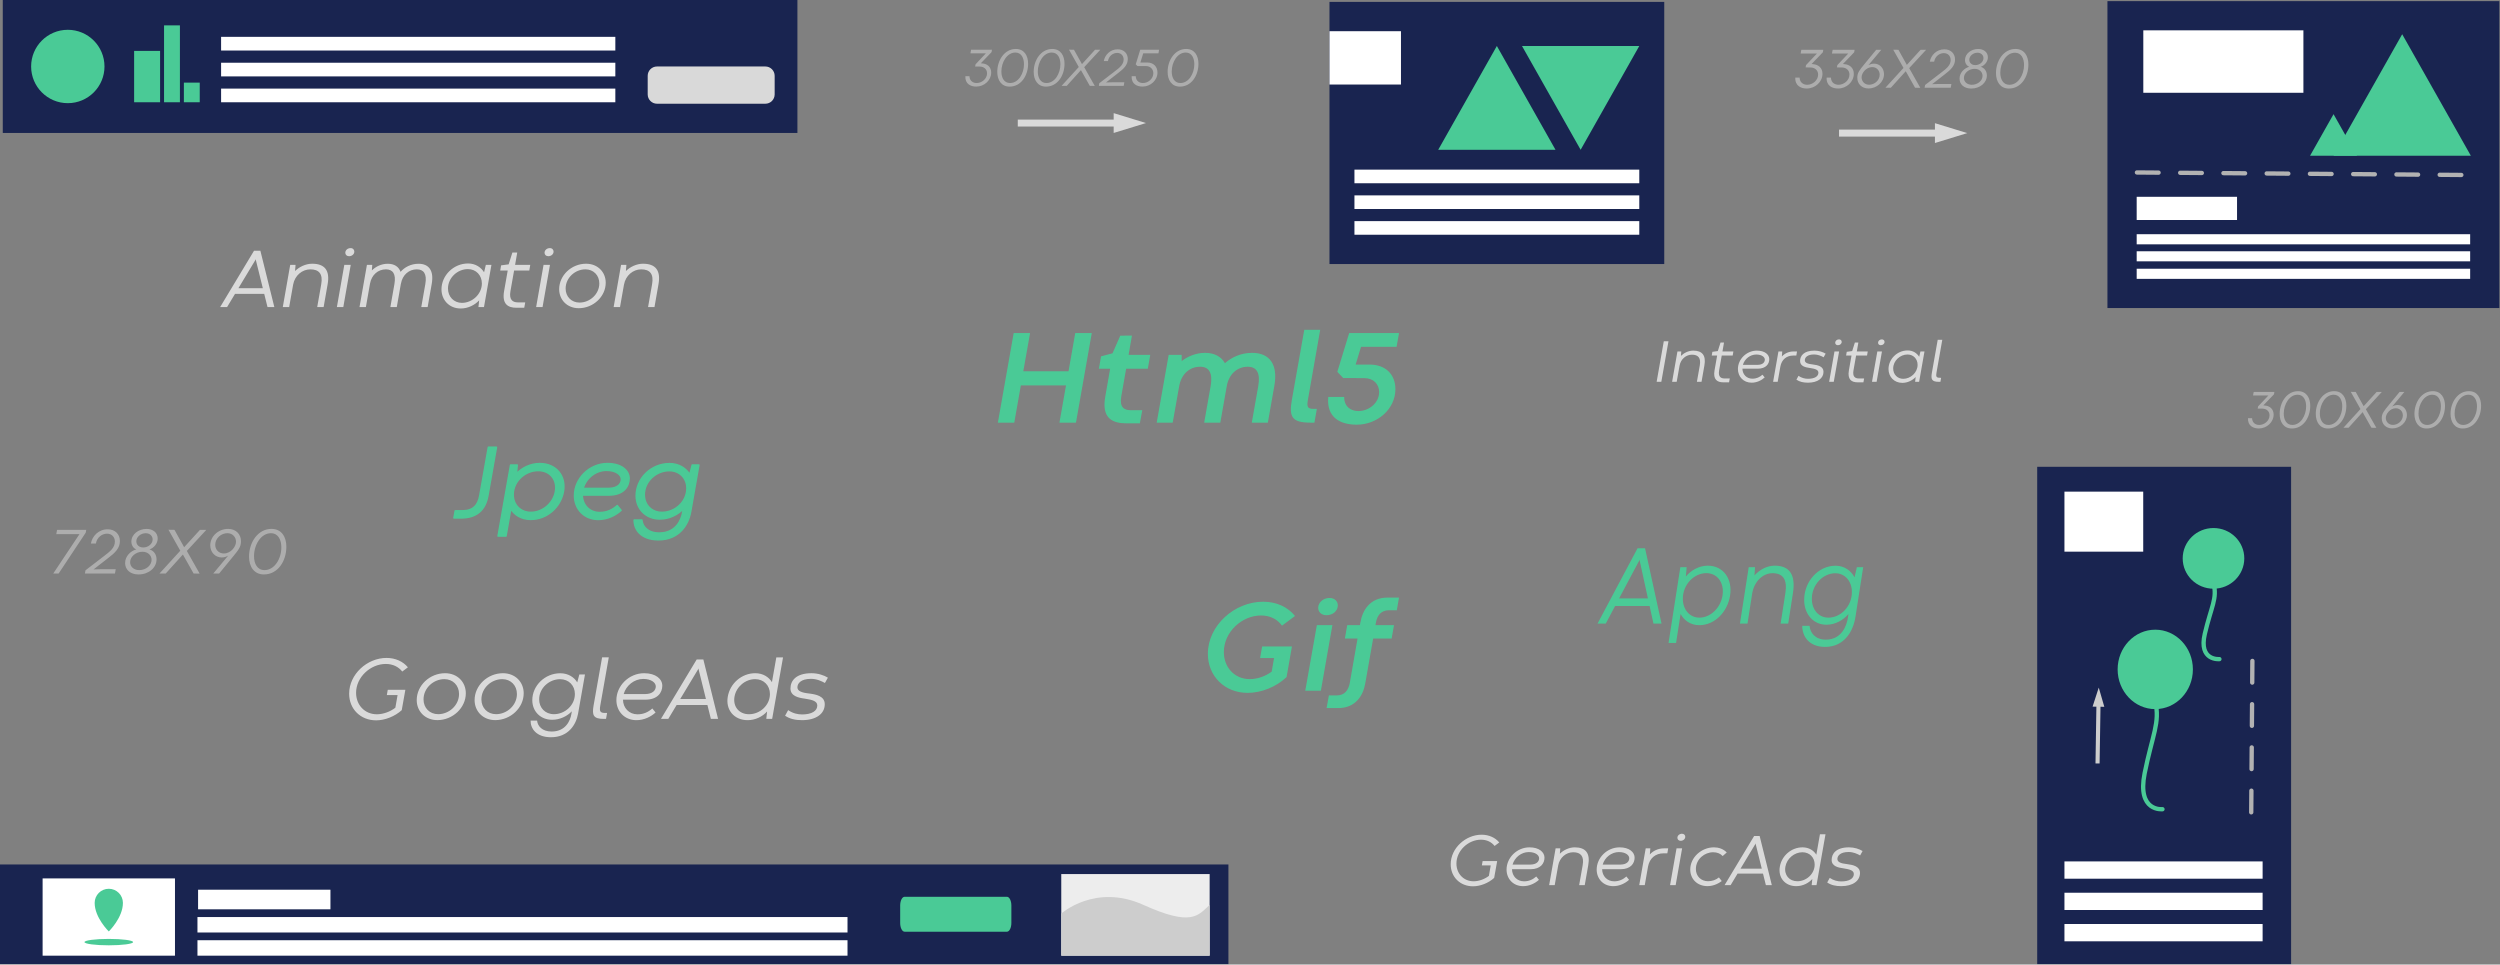 <svg viewBox="0 0 1734 669" xmlns="http://www.w3.org/2000/svg" xmlns:serif="http://www.serif.com/" fill-rule="evenodd" clip-rule="evenodd" stroke-linecap="round" stroke-linejoin="round" stroke-miterlimit="1.5">
  <rect x="0" y="0" width="1734" height="669" fill="#808080" stroke="none"/>
  <g id="heroContent">
    <path id="ban300" fill="#192450" d="M922.125 1.312h232.198v181.823H922.125z"/>
    <clipPath id="_clip1">
      <path d="M922.125 1.312h232.198v181.823H922.125z"/>
    </clipPath>
    <g clip-path="url(#_clip1)">
      <path id="trigono2" d="M1096.33 103.894l-40.676-72h81.353l-40.677 72z" fill="#4aca96"/>
      <path id="trigono1" d="M1038.22 31.894l40.677 72h-81.353l40.676-72z" fill="#4aca96"/>
      <g id="letr" fill="#fff">
        <g id="text300">
          <path id="letter300" d="M939.442 135.514h197.565v9.445H939.442z"/>
          <path id="letter3001" serif:id="letter300" d="M939.442 153.37h197.565v9.445H939.442z"/>
          <path id="letter3002" serif:id="letter300" d="M939.442 117.658h197.565v9.445H939.442z"/>
        </g>
        <path id="log1" d="M876.867 21.631h94.847v36.994h-94.847z"/>
      </g>
    </g>
    <path id="ban336" fill="#192450" d="M1461.72.788h271.847v212.87H1461.72z"/>
    <path id="m2" d="M1666.16 23.728l47.622 84.294h-95.244l47.622-84.294z" fill="#4aca96"/>
    <path id="m1" d="M1618.54 79.181l16.294 28.841h-32.588l16.294-28.841z" fill="#4aca96"/>
	  <div>
	   <g id="text336" fill="#fff">
      <path id="words" d="M1482 162.454h231.3v7.016H1482z"/>
      <path id="words1" serif:id="words" d="M1482 174.264h231.3v7.016H1482z"/>
      <path id="words2" serif:id="words" d="M1482 186.391h231.3v7.016H1482z"/>
    </g>
	  </div>
   
    <path id="title" fill="#fff" d="M1482 136.496h69.607v16.111H1482z"/>
    <path id="log336" fill="#fff" d="M1486.6 21.039h111.043V64.35H1486.6z"/>
    <path id="dashcurve" d="M1482.18 119.624l230.925 1.773" fill="none" stroke="#b2b2b2" stroke-width="3" stroke-dasharray="15,15,0,0"/>
    <path id="ban1" fill="#192450" d="M1.926 0h551.159v92.223H1.926z"/>
    <g id="text1" fill="#fff">
      <path id="letters" d="M153.35 43.495h273.446v9.49H153.35z"/>
      <path id="letters1" serif:id="letters" d="M153.35 61.434h273.446v9.49H153.35z"/>
      <path id="letters2" serif:id="letters" d="M153.35 25.555h273.446v9.49H153.35z"/>
    </g>
    <path id="button1" d="M537.305 52.569c0-3.564-2.893-6.457-6.457-6.457h-75.152c-3.564 0-6.457 2.893-6.457 6.457v12.916c0 3.564 2.893 6.457 6.457 6.457h75.152c3.564 0 6.457-2.893 6.457-6.457V52.569z" fill="#d9d9d9"/>
	  <g id="equalizer">
		  <path id="eq3" fill="#4aca96" d="M93.033 35.307h18v35.617h-18z"/>
    <path id="eq2" fill="#4aca96" d="M127.539 57.307h11v13.617h-11z"/>
    <path id="eq1" fill="#4aca96" d="M113.786 17.597h11v53.327h-11z"/>
    <circle id="circle" cx="47.033" cy="46.112" r="25.444" fill="#4aca96"/>
	  </g>
    
    <path id="ban5" fill="#192450" d="M0 599.573h852.033v69.096H0z"/>
    <g id="text5" fill="#fff">
      <path id="letter5" d="M136.956 636.06h450.876v10.718H136.956z"/>
      <path id="title5" d="M137.389 617.104h91.806v13.595h-91.806z"/>
      <path id="letter51" serif:id="letter5" d="M136.956 652.139h450.876v10.718H136.956z"/>
    </g>
    <path id="image" fill="#ededed" d="M736.094 606.262h102.921v56.595H736.094z"/>
    <clipPath id="_clip2">
      <path d="M736.094 606.262h102.921v56.595H736.094z"/>
    </clipPath>
    <g clip-path="url(#_clip2)">
      <path d="M736.094 633.654s23.509-21.121 56.919-6.053c33.409 15.068 37.837 7.649 46.002 0 8.166-7.649 0 35.256 0 35.256H736.094v-29.203z" fill="#cdcdcd"/>
    </g>
    <path id="button5" d="M701.486 628.067c0-3.342-1.372-6.055-3.063-6.055h-70.998c-1.69 0-3.062 2.713-3.062 6.055v12.109c0 3.342 1.372 6.055 3.062 6.055h70.998c1.691 0 3.063-2.713 3.063-6.055v-12.109z" fill="#4aca96"/>
    <path fill="#fff" d="M29.553 609.262h91.806v53.595H29.553z"/>
    <g id="point" fill="#4aca96">
      <path id="pointer" d="M75.456 646.048s9.8-9.497 9.8-19.799c0-5.409-4.391-9.8-9.8-9.8-5.409 0-9.8 4.391-9.8 9.8 0 10.302 9.8 19.799 9.8 19.799z"/>
      <ellipse cx="75.456" cy="653.448" rx="16.851" ry="2.223"/>
    </g>
    <path id="ban600" fill="#192450" d="M1413 323.789h176.106V668.67H1413z"/>
    <g id="balloonl">
      <ellipse cx="1494.89" cy="464.293" rx="26.1" ry="27.547" fill="#4aca96"/>
      <path d="M1499.88 561.269s-17.756 1.94-12.361-24.895 10.815-35.049 7.369-49.789" fill="none" stroke="#4aca96" stroke-width="3"/>
    </g>
    <path id="log600" fill="#fff" d="M1431.9 341.003h54.637v41.632H1431.9z"/>
    <g id="text600" fill="#fff">
      <path id="word600" d="M1431.9 619.183h137.448v11.996H1431.9z"/>
      <path id="word6001" serif:id="word600" d="M1431.9 597.474h137.448v11.996H1431.9z"/>
      <path id="word6002" serif:id="word600" d="M1431.9 640.892h137.448v11.996H1431.9z"/>
    </g>
    <path id="arrow600" d="M1456.28 529.562l-2.849-.045.625-39.36-2.645-.042 4.28-13.204 3.86 13.333-2.646-.042-.625 39.36z" fill="#cdcdcd"/>
    <path id="dash600" d="M1561.45 563.423l.909-118.372" fill="none" stroke="#b2b2b2" stroke-width="3" stroke-dasharray="15,15,0,0"/>
    <g id="balloons">
      <ellipse cx="1535.28" cy="387.287" rx="21.362" ry="21.047" fill="#4aca96"/>
      <path d="M1539.37 457.166s-14.532 1.365-10.116-17.509 8.851-24.651 6.031-35.019" fill="none" stroke="#4aca96" stroke-width="3"/>
    </g>
    <g id="html5" fill="#4aca96" fill-rule="nonzero">
      <path d="M692.126 293.144h11.372l4.567-25.851h31.329l-4.567 25.851h11.463l10.961-62.11h-11.463l-4.658 26.49h-31.375l4.704-26.49h-11.372l-10.961 62.11zM771.641 245.055l-7.944 2.101-1.507 8.581h7.808l-3.378 19.324c-2.695 15.117 4.884 18.586 14.975 18.586h8.998l1.69-9.129h-8.039c-4.521 0-7.855-2.011-6.531-9.548l3.38-19.233h15.026l1.69-9.585h-15.026l2.329-13.383-8.084.046-5.387 12.24zM883.905 267.521c2.557-14.478-3.059-22.785-15.478-22.785-7.902 0-14.433 3.286-18.818 7.166-2.558-4.564-7.262-7.166-13.839-7.166-6.257 0-12.149 2.556-16.123 5.706l-.046-4.29h-8.997l-8.313 46.992h11.099l4.476-25.163c1.461-8.59 7.308-13.614 14.57-13.614 6.074 0 8.906 4.202 7.262 13.474l-4.476 25.303h11.19l4.476-25.303c1.462-8.404 7.308-13.474 14.57-13.474 6.074 0 8.906 4.202 7.262 13.474l-4.476 25.303h11.141l4.52-25.623zM904.641 228.75l-8.628 48.734c-2.055 11.78.137 15.66 13.012 15.66h2.649l1.69-9.54h-2.192c-4.202 0-4.887-1.279-4.02-6.257l8.541-48.597h-11.052zM944.014 240.528h24.661l1.69-9.494H935.79l-8.219 26.853 4.108 4.336 14.573.046c6.35 0 10.325 4.112 10.325 9.685 0 7.31-6.807 13.157-14.436 13.157-4.934 0-9.823-2.786-9.823-9.776h-11.047c-1.324 14.524 8.628 19.225 19.773 19.225 14.254 0 26.809-10.774 26.809-24.662 0-10.14-6.757-17.032-17.9-17.032h-9.686l3.747-12.338z"/>
    </g>
    <g id="gif" fill="#4aca96" fill-rule="nonzero">
      <path d="M873.998 456.451h9.676l-1.634 9.415c-4.419 3.227-9.898 5.172-15.2 5.172-10.516 0-17.983-8.133-17.983-18.737 0-14.007 12.548-25.409 25.804-25.409 6.318 0 11.399 2.651 14.536 7.071l9.014-6.718c-4.904-6.138-12.725-9.892-22.092-9.892-19.883 0-38.347 16.477-38.347 36.14 0 15.379 11.571 27.083 27.61 27.083 9.279 0 19.706-4.018 26.997-10.953l-.089-.044h.089l3.711-21.208h-20.678l-1.414 8.08zM905.33 479.074h10.823l7.995-45.461H913.37l-8.04 45.461zm8.97-57.526c0 2.87 2.164 5.167 5.742 5.167 4.46 0 7.861-3.047 7.861-6.801 0-2.827-2.12-5.168-5.742-5.168-4.46 0-7.861 3.224-7.861 6.802zM936.214 473.732c-.972 4.861-3.402 8.617-9.146 8.617l-5.345-.044-1.591 8.831h7.953c12.282 0 17.451-8.875 18.864-17.139l5.479-31.11h12.812l1.635-9.274h-12.857l.309-1.724c.84-4.819 3.447-8.62 9.102-8.62l5.389.044 1.547-8.832h-7.908c-12.282 0-17.451 8.876-18.865 17.187l-.354 1.945h-8.791l-1.635 9.274h8.792l-5.39 30.845z"/>
    </g>
    <g id="apng" fill="#4aca96" fill-rule="nonzero">
      <path d="M1146.84 432.547h5.601l-11.439-52.277h-5.194l-27.767 52.277h5.703l6.483-12.225h23.932l2.681 12.225zm-9.946-43.589l.34-.884.068.884 5.702 26.102h-19.993l13.883-26.102zM1200 412.982c1.799-11.496-4.783-20.641-15.477-20.641-6.11 0-11.712 3.264-15.209 7.53l.544-6.454h-4.38l-8.181 52.508h5.228l3.123-20.101c2.343 4.42 6.858 7.799 13.002 7.799 10.694 0 19.552-9.145 21.35-20.641zm-5.258 0c-1.358 8.805-8.453 15.418-16.024 15.418-6.722 0-11.508-5.537-11.508-13.111 0-9.997 7.876-17.763 16.295-17.763 7.57 0 12.594 6.574 11.237 15.456zM1243.59 411.327c1.969-12.648-2.273-18.986-12.693-18.986-5.397 0-10.659 2.995-14.02 6.799l.407-5.723h-4.379l-6.077 39.13h5.228l3.259-20.872c1.358-8.421 7.435-14.111 14.089-14.111 7.027 0 10.455 4.114 8.928 13.84l-3.293 21.143h5.261l3.29-21.22zM1251.37 416.096c0 9.843 6.344 17.22 15.442 17.22 6.145 0 11.746-3.226 15.277-7.454l-.374 2.538c-.814 5.531-4.379 15.262-15.276 15.262-7.503 0-10.964-4.885-11.338-9.615h-5.055c-.102 6.884 4.309 14.646 15.85 14.646 13.511 0 19.554-11.108 21.047-20.793l5.364-34.483h-4.379l-1.63 7.035c-2.24-4.386-6.857-8.073-13.171-8.073-11.95 0-21.757 10.876-21.757 23.717zm5.326-.768c0-9.959 7.842-17.725 16.261-17.725 6.722 0 11.508 5.498 11.508 13.034 0 10.035-7.842 17.763-16.261 17.763-6.756 0-11.508-5.498-11.508-13.072z"/>
    </g>
    <g id="jpeg" fill="#4aca96" fill-rule="nonzero" stroke="#4aca96" stroke-linecap="butt" stroke-miterlimit="1.414">
      <path d="M314.816 359.263h4.871c10.862 0 16.997-5.373 18.765-15.659l5.919-33.421h-5.666l-5.918 33.385c-1.155 6.749-4.475 10.719-12.197 10.719h-4.872l-.902 4.976zM390.821 340.895c1.913-10.793-5.085-19.379-16.454-19.379-6.496 0-12.451 3.065-16.169 7.069l.578-6.059h-4.656l-8.698 49.297h5.558l3.32-18.871c2.491 4.149 7.291 7.322 13.823 7.322 11.369 0 20.787-8.586 22.698-19.379zm-5.59 0c-1.444 8.266-8.987 14.475-17.035 14.475-7.147 0-12.235-5.198-12.235-12.309 0-9.386 8.373-16.678 17.324-16.678 8.048 0 13.389 6.173 11.946 14.512zM422.332 343.383c10.214 0 14.037-5.915 14.037-11.548 0-5.452-5.265-10.319-15.012-10.319-12.453 0-22.916 10.319-22.916 22.228 0 9.171 6.6 16.566 16.563 16.566 6.353 0 12.057-2.885 15.811-6.348l-2.671-3.322c-3.321 2.924-7.148 4.838-12.237 4.838-6.931 0-11.913-5.163-12.021-12.095h18.446zm-1.697-17.144c6.787 0 10.36 3.177 10.36 6.174 0 3.358-2.743 6.21-8.483 6.318h-18.048c2.021-7.185 8.807-12.492 16.171-12.492zM441.246 343.819c0 9.24 6.744 16.166 16.417 16.166 6.532 0 12.488-3.029 16.241-6.998l-.397 2.383c-.866 5.193-4.656 14.328-16.241 14.328-7.977 0-11.657-4.586-12.054-9.027h-5.374c-.108 6.463 4.581 13.751 16.85 13.751 14.365 0 20.789-10.429 22.377-19.522l5.703-32.374h-4.656l-1.732 6.605c-2.383-4.118-7.291-7.579-14.004-7.579-12.704 0-23.131 10.21-23.131 22.267h.001zm5.661-.722c0-9.35 8.338-16.641 17.288-16.641 7.147 0 12.236 5.162 12.236 12.237 0 9.421-8.338 16.677-17.288 16.677-7.183 0-12.236-5.162-12.236-12.273z"/>
    </g>
    <g id="gads" fill="#dadada" fill-rule="nonzero">
      <path d="M268.307 482.086h7.453l-1.545 8.789c-3.605 2.788-8.423 4.546-12.816 4.546-8.484 0-14.422-6.516-14.422-14.879 0-10.907 10.029-20.029 20.603-20.029 4.878 0 8.877 2 11.422 5.273l3.909-2.939c-3.303-4.029-8.635-6.511-14.816-6.511-13.453 0-25.932 11.329-25.932 24.842 0 10.576 7.874 18.451 18.721 18.451 6.12 0 12.998-2.725 17.755-7.057l2.515-14.118h-12.211l-.636 3.632zM289.035 485.572c0 7.819 5.844 13.905 14.329 13.905 10.606 0 19.723-8.48 19.723-18.632 0-7.818-5.875-13.905-14.39-13.905-10.636 0-19.662 8.511-19.662 18.632zm4.723-.484c0-7.879 6.939-14.031 14.454-14.031 5.94 0 10.182 4.364 10.182 10.303 0 7.879-6.97 14-14.454 14-5.94 0-10.182-4.333-10.182-10.272zM329.18 485.572c0 7.819 5.844 13.905 14.329 13.905 10.606 0 19.723-8.48 19.723-18.632 0-7.818-5.874-13.905-14.389-13.905-10.637 0-19.663 8.511-19.663 18.632zm4.723-.484c0-7.879 6.94-14.031 14.455-14.031 5.939 0 10.182 4.364 10.182 10.303 0 7.879-6.97 14-14.455 14-5.939 0-10.182-4.333-10.182-10.272zM369.205 485.663c0 7.758 5.662 13.572 13.782 13.572 5.484 0 10.483-2.543 13.634-5.875l-.333 2c-.728 4.36-3.909 12.029-13.635 12.029-6.696 0-9.785-3.85-10.118-7.578h-4.512c-.091 5.426 3.846 11.543 14.146 11.543 12.058 0 17.451-8.755 18.785-16.388l4.787-27.177h-3.909l-1.454 5.544c-2-3.456-6.12-6.362-11.756-6.362-10.665 0-19.417 8.571-19.417 18.692zm4.753-.606c0-7.848 6.999-13.97 14.513-13.97 5.999 0 10.271 4.334 10.271 10.273 0 7.909-6.999 14-14.513 14-6.03 0-10.271-4.333-10.271-10.303zM417.618 455.942l-5.935 33.54c-1.121 6.634-.152 9.147 7.147 9.147h1.515l.727-4.117h-1.303c-3.606 0-4.06-1.182-3.424-5.06l5.908-33.51h-4.635zM447.585 485.297c8.575 0 11.784-4.965 11.784-9.693 0-4.577-4.42-8.664-12.602-8.664-10.454 0-19.238 8.664-19.238 18.661 0 7.698 5.541 13.906 13.905 13.906 5.333 0 10.121-2.421 13.273-5.329l-2.243-2.788c-2.788 2.455-6 4.061-10.273 4.061-5.818 0-10-4.334-10.091-10.154h15.485zm-1.424-14.391c5.697 0 8.697 2.667 8.697 5.183 0 2.818-2.303 5.213-7.121 5.304h-15.152c1.697-6.032 7.394-10.487 13.576-10.487zM493.061 498.629h4.999l-10.209-41.202h-4.636l-24.782 41.202h5.09l5.787-9.635h21.358l2.393 9.635zm-8.876-34.355l.303-.697.06.697 5.09 20.573h-17.844l12.391-20.573zM504.79 483.209c-1.606 9.06 4.299 16.298 13.782 16.298 5.363 0 10.332-2.482 13.483-6.026l-.545 5.148h4.059l7.545-42.657h-4.666l-3.03 17.176c-2.121-3.483-6.09-6.208-11.604-6.208-9.514 0-17.511 7.238-19.025 16.269h.001zm4.662 0c1.212-6.94 7.545-12.152 14.301-12.152 5.999 0 10.271 4.364 10.271 10.303 0 7.909-6.999 14.031-14.513 14.031-6.787 0-11.271-5.182-10.059-12.182zM544.542 496.42c3.272 2.27 7.268 3.087 11.753 3.087 9.667 0 15.754-4.359 15.754-11.056 0-5.636-5.965-6.818-10.754-7.424-5.425-.576-8.213-1.758-8.213-4.303 0-2.637 2.303-5.879 9.456-5.879 3.909 0 7.27 1.576 9.632 2.879l2.06-3.696c-2.817-1.695-6.844-3.088-11.389-3.088-10.819 0-14.573 5.299-14.573 10.572 0 5.333 5.572 6.485 9.936 7.06 5.334.819 8.668 1.728 8.668 4.788 0 3.637-3.668 6.182-10.547 6.182-3.152 0-6.513-.818-9.662-3l-2.121 3.878z"/>
    </g>
    <g id="animation" fill="#dadada" fill-rule="nonzero">
      <path d="M185.538 212.965h4.74l-9.681-39.071h-4.396l-23.5 39.071h4.826l5.487-9.136h20.254l2.27 9.136zm-8.418-32.578l.288-.66.057.66 4.827 19.509H165.37l11.75-19.509zM227.256 197.106c1.666-9.453-1.923-14.19-10.742-14.19-4.569 0-9.022 2.239-11.866 5.082l.344-4.278h-3.706l-5.143 29.245h4.425l2.758-15.599c1.149-6.294 6.292-10.546 11.923-10.546 5.948 0 8.849 3.074 7.557 10.343l-2.787 15.802h4.452l2.785-15.859zM233.666 212.965h4.453l5.141-29.245h-4.452l-5.142 29.245zm5.833-37.665c0 1.349 1.005 2.412 2.613 2.412 2.068 0 3.647-1.465 3.647-3.187 0-1.35-.976-2.441-2.613-2.441-2.039 0-3.647 1.493-3.647 3.216zM299.459 196.818c1.608-9.165-2.01-13.873-9.163-13.873-5.401 0-9.768 2.497-12.469 5.599-1.293-3.648-4.396-5.599-8.849-5.599-4.511 0-8.447 2.009-11.062 4.622l.287-3.847h-3.706l-5.143 29.245h4.425l2.844-16.173c1.149-6.295 5.66-9.972 11.062-9.972 4.712 0 7.125 3.103 5.89 10.171l-2.816 15.974h4.453l2.845-16.204h.029c1.091-6.235 5.66-9.941 11.032-9.941 4.712 0 7.125 3.103 5.89 10.171l-2.815 15.974h4.423l2.843-16.147zM306.214 200.697c0 7.387 5.369 13.274 13.328 13.274 5.143 0 9.826-2.44 12.814-5.657l-.517 4.651h3.85l5.172-29.245h-3.879l-1.236 5.143c-1.982-3.278-5.775-6.12-11.09-6.12-10.114 0-18.442 8.329-18.442 17.954zm4.507-.572c0-7.472 6.608-13.478 13.82-13.478 5.66 0 9.682 4.311 9.682 9.943 0 7.471-6.694 13.477-13.819 13.477-5.661 0-9.683-4.31-9.683-9.942zM352.814 183.347l-5.255.718-.604 3.559h5.198l-2.526 14.34c-1.523 8.792 2.526 11.49 8.472 11.49h5.517l.689-3.732h-5.171c-3.391 0-6.177-1.638-5.086-7.787l2.529-14.311h10.544l.661-3.904h-10.516l1.494-8.59h-3.361l-2.585 8.217zM371.865 212.965h4.453l5.141-29.245h-4.452l-5.142 29.245zm5.833-37.665c0 1.349 1.005 2.412 2.613 2.412 2.068 0 3.647-1.465 3.647-3.187 0-1.35-.976-2.441-2.613-2.441-2.039 0-3.647 1.493-3.647 3.216zM387.84 200.584c0 7.414 5.542 13.186 13.588 13.186 10.058 0 18.703-8.042 18.703-17.668 0-7.414-5.571-13.186-13.645-13.186-10.087 0-18.646 8.071-18.646 17.668zm4.479-.459c0-7.472 6.58-13.305 13.707-13.305 5.632 0 9.655 4.138 9.655 9.77 0 7.471-6.609 13.276-13.707 13.276-5.632 0-9.655-4.109-9.655-9.741zM456.735 197.106c1.667-9.453-1.923-14.19-10.742-14.19-4.568 0-9.022 2.239-11.866 5.082l.345-4.278h-3.707l-5.143 29.245h4.425l2.758-15.599c1.15-6.294 6.292-10.546 11.924-10.546 5.947 0 8.848 3.074 7.556 10.343l-2.787 15.802h4.453l2.784-15.859z"/>
    </g>
    <g id="gen" fill="#dadada" fill-rule="nonzero">
      <path d="M1027.81 600.238h6.16l-1.277 7.265c-2.98 2.304-6.962 3.757-10.593 3.757-7.012 0-11.921-5.386-11.921-12.298 0-9.015 8.29-16.555 17.03-16.555 4.032 0 7.337 1.653 9.441 4.358l3.231-2.429c-2.73-3.33-7.138-5.382-12.247-5.382-11.119 0-21.434 9.364-21.434 20.533 0 8.742 6.509 15.251 15.474 15.251 5.059 0 10.744-2.252 14.676-5.833l2.078-11.669h-10.092l-.526 3.002zM1061.52 602.892c7.087 0 9.739-4.104 9.739-8.012 0-3.783-3.653-7.161-10.416-7.161-8.641 0-15.901 7.161-15.901 15.424 0 6.363 4.58 11.495 11.493 11.495 4.408 0 8.366-2.002 10.971-4.405l-1.854-2.305c-2.304 2.029-4.959 3.357-8.491 3.357-4.809 0-8.266-3.582-8.341-8.393h12.8zm-1.178-11.895c4.709 0 7.189 2.204 7.189 4.284 0 2.33-1.904 4.309-5.886 4.384h-12.524c1.403-4.986 6.112-8.668 11.221-8.668zM1101.61 600.088c1.453-8.24-1.676-12.369-9.363-12.369-3.982 0-7.864 1.952-10.343 4.43l.3-3.729h-3.23l-4.483 25.492h3.857l2.404-13.597c1.002-5.487 5.484-9.193 10.393-9.193 5.184 0 7.713 2.68 6.586 9.016l-2.429 13.774h3.881l2.427-13.824zM1124.03 602.892c7.088 0 9.74-4.104 9.74-8.012 0-3.783-3.653-7.161-10.416-7.161-8.642 0-15.902 7.161-15.902 15.424 0 6.363 4.58 11.495 11.494 11.495 4.408 0 8.365-2.002 10.97-4.405l-1.853-2.305c-2.304 2.029-4.96 3.357-8.491 3.357-4.809 0-8.266-3.582-8.341-8.393h12.799zm-1.177-11.895c4.709 0 7.189 2.204 7.189 4.284 0 2.33-1.904 4.309-5.887 4.384h-12.523c1.402-4.986 6.111-8.668 11.221-8.668zM1157.06 588.42h-2.905c-4.207 0-7.662 1.802-9.841 4.255l.351-4.255h-3.205l-4.482 25.492h3.831l2.228-12.672c1.077-6.136 5.384-9.367 10.692-9.367h2.73l.601-3.453zM1158.36 613.912h3.881l4.481-25.492h-3.881l-4.481 25.492zm5.084-32.831c0 1.176.876 2.102 2.277 2.102 1.802 0 3.179-1.276 3.179-2.778 0-1.176-.851-2.127-2.278-2.127-1.777 0-3.178 1.301-3.178 2.803zM1192.24 608.58c-2.129 1.753-4.658 2.63-7.588 2.63-4.609 0-8.39-3.256-8.39-8.466 0-6.938 6.136-11.622 11.946-11.622 2.83 0 5.134.952 6.636 2.63l2.83-2.48c-2.404-2.502-5.66-3.553-8.89-3.553-8.741 0-16.426 7.06-16.426 15.376 0 6.437 4.68 11.393 11.667 11.518 3.281.075 6.887-1.026 10.193-3.528l-1.978-2.505zM1224.8 613.912h4.132l-8.439-34.056h-3.832l-20.483 34.056h4.207l4.782-7.964h17.655l1.978 7.964zm-7.337-28.397l.25-.576.05.576 4.207 17.005h-14.749l10.242-17.005zM1234.49 601.166c-1.327 7.489 3.553 13.472 11.392 13.472 4.433 0 8.54-2.052 11.144-4.981l-.45 4.255h3.355l6.236-35.259h-3.856l-2.505 14.197c-1.753-2.879-5.034-5.131-9.591-5.131-7.864 0-14.475 5.983-15.726 13.447h.001zm3.854 0c1.002-5.736 6.236-10.044 11.82-10.044 4.959 0 8.49 3.607 8.49 8.516 0 6.538-5.785 11.597-11.996 11.597-5.609 0-9.316-4.283-8.314-10.069zM1267.35 612.086c2.705 1.876 6.009 2.552 9.715 2.552 7.991 0 13.022-3.603 13.022-9.139 0-4.659-4.931-5.635-8.889-6.136-4.484-.476-6.788-1.453-6.788-3.557 0-2.179 1.903-4.859 7.815-4.859 3.232 0 6.01 1.302 7.962 2.379l1.703-3.055c-2.329-1.401-5.657-2.552-9.414-2.552-8.942 0-12.045 4.38-12.045 8.738 0 4.408 4.605 5.36 8.212 5.836 4.409.676 7.165 1.428 7.165 3.958 0 3.005-3.032 5.109-8.718 5.109-2.605 0-5.383-.676-7.987-2.479l-1.753 3.205z"/>
    </g>
    <g id="inter" fill="#dadada" fill-rule="nonzero">
      <path d="M1149.04 264.834h3.248l4.966-28.144h-3.248l-4.966 28.144zM1182.18 253.41c1.2-6.809-1.385-10.221-7.738-10.221-3.29 0-6.498 1.613-8.547 3.66l.248-3.081h-2.67l-3.704 21.066h3.187l1.987-11.236c.828-4.534 4.532-7.597 8.589-7.597 4.284 0 6.374 2.214 5.443 7.45l-2.008 11.383h3.207l2.006-11.424zM1191.49 243.499l-3.785.517-.435 2.564h3.744l-1.819 10.329c-1.097 6.334 1.819 8.277 6.102 8.277h3.974l.497-2.688h-3.725c-2.443 0-4.45-1.18-3.664-5.609l1.822-10.309h7.595l.476-2.812h-7.575l1.076-6.188h-2.421l-1.862 5.919zM1219.12 255.728c5.857 0 8.049-3.392 8.049-6.622 0-3.126-3.02-5.917-8.608-5.917-7.142 0-13.142 5.917-13.142 12.746 0 5.259 3.785 9.499 9.498 9.499 3.644 0 6.914-1.654 9.067-3.64l-1.532-1.905c-1.904 1.677-4.098 2.775-7.017 2.775-3.974 0-6.831-2.961-6.893-6.936h10.578zm-.973-9.831c3.891 0 5.94 1.822 5.94 3.541 0 1.925-1.573 3.561-4.864 3.623h-10.35c1.159-4.12 5.051-7.164 9.274-7.164zM1246.42 243.768h-2.4c-3.477 0-6.332 1.489-8.133 3.516l.29-3.516h-2.649l-3.704 21.066h3.166l1.842-10.472c.89-5.071 4.449-7.74 8.836-7.74h2.255l.497-2.854zM1245.99 263.325c2.235 1.551 4.965 2.109 8.028 2.109 6.604 0 10.761-2.977 10.761-7.552 0-3.85-4.074-4.657-7.345-5.071-3.706-.393-5.61-1.201-5.61-2.939 0-1.801 1.573-4.016 6.459-4.016 2.67 0 4.966 1.076 6.579 1.966l1.408-2.524c-1.925-1.158-4.675-2.109-7.78-2.109-7.39 0-9.954 3.619-9.954 7.221 0 3.643 3.805 4.429 6.786 4.823 3.644.559 5.921 1.18 5.921 3.27 0 2.484-2.505 4.223-7.204 4.223-2.153 0-4.449-.559-6.6-2.049l-1.449 2.648zM1268.69 264.834h3.207l3.703-21.066h-3.207l-3.703 21.066zm4.201-27.131c0 .972.724 1.737 1.882 1.737 1.489 0 2.627-1.055 2.627-2.296 0-.972-.703-1.758-1.882-1.758-1.469 0-2.627 1.076-2.627 2.317zM1284.68 243.499l-3.786.517-.434 2.564h3.744l-1.82 10.329c-1.096 6.334 1.82 8.277 6.103 8.277h3.974l.497-2.688h-3.726c-2.442 0-4.449-1.18-3.663-5.609l1.821-10.309h7.596l.476-2.812h-7.575l1.076-6.188h-2.421l-1.862 5.919zM1298.41 264.834h3.207l3.704-21.066h-3.207l-3.704 21.066zm4.202-27.131c0 .972.724 1.737 1.882 1.737 1.489 0 2.627-1.055 2.627-2.296 0-.972-.703-1.758-1.882-1.758-1.469 0-2.627 1.076-2.627 2.317zM1309.87 255.997c0 5.321 3.868 9.562 9.6 9.562 3.705 0 7.078-1.758 9.231-4.075l-.373 3.35h2.774l3.725-21.066h-2.794l-.89 3.704c-1.428-2.36-4.16-4.407-7.989-4.407-7.285 0-13.284 5.999-13.284 12.932zm3.247-.412c0-5.382 4.76-9.708 9.955-9.708 4.077 0 6.974 3.105 6.974 7.162 0 5.381-4.822 9.708-9.955 9.708-4.077 0-6.974-3.105-6.974-7.162zM1344 235.676l-4.054 22.911c-.765 4.531-.103 6.247 4.882 6.247h1.035l.497-2.812h-.89c-2.463 0-2.773-.807-2.339-3.456l4.036-22.89H1344z"/>
    </g>
    <g opacity=".5" fill="#dadada" fill-rule="nonzero">
      <path d="M688.024 34.506h-14.485l-.442 2.465h10.732l-7.198 7.641-.276 1.527 3.093.018c3.074 0 5.173 1.896 5.173 4.714 0 3.756-3.59 6.72-7.216 6.72-2.21 0-4.86-1.197-5.008-4.732h-2.835c-.239 5.449 3.774 7.197 7.548 7.197 5.596 0 10.38-4.38 10.38-9.701 0-3.903-2.722-6.129-6.238-6.368-.092-.019-.313-.055-.534-.074-.129-.018-.276-.018-.423-.018l7.435-7.733.294-1.656zM700.23 60.074c7.991 0 12.867-7.638 12.867-15.886 0-5.431-2.575-10.234-8.54-10.234-7.641 0-12.849 7.546-12.849 15.923 0 5.652 2.815 10.197 8.522 10.197zm.313-2.483c-4.069 0-5.984-3.627-5.984-7.99 0-6.499 3.959-13.164 9.685-13.164 4.216 0 5.984 3.848 5.984 8.119 0 6.462-3.848 13.035-9.685 13.035zM725.487 60.074c7.991 0 12.867-7.638 12.867-15.886 0-5.431-2.575-10.234-8.54-10.234-7.641 0-12.849 7.546-12.849 15.923 0 5.652 2.815 10.197 8.522 10.197zm.313-2.483c-4.069 0-5.984-3.627-5.984-7.99 0-6.499 3.959-13.164 9.685-13.164 4.216 0 5.984 3.848 5.984 8.119 0 6.462-3.848 13.035-9.685 13.035zM744.909 34.506l-3.442-.055 6.774 12.02-11.928 13.069h3.589l9.83-10.897 6.148 10.897 3.46.055-7.344-12.995 11.173-12.094h-3.644l-9.075 9.959-5.541-9.959zM762.178 59.54h17.23l.442-2.464h-8.689c-1.381 0-2.356.018-3.037.073-.405.019-.737.037-1.013.055l8.358-6.498c4.013-3.038 6.772-5.671 6.772-9.795 0-3.83-2.686-6.718-7.03-6.718-5.228 0-8.873 3.938-9.609 8.154h2.871c.589-3.535 3.535-5.652 6.388-5.652 2.577 0 4.492 1.823 4.492 4.529 0 3.48-2.54 5.542-6.59 8.598l-10.273 7.897-.312 1.821zM792.939 36.989h10.564l.424-2.483h-13.068l-3.112 10.106 1.197 1.195 5.891.019c3.074 0 5.118 2.172 5.118 5.008 0 3.774-3.59 6.757-7.217 6.757-2.209 0-4.86-1.197-5.007-4.732h-2.835c-.239 5.449 3.774 7.197 7.548 7.197 5.596 0 10.38-4.361 10.38-9.738 0-4.032-2.704-6.957-7.085-6.957h-4.768l1.97-6.372zM818.378 60.074c7.991 0 12.867-7.638 12.867-15.886 0-5.431-2.575-10.234-8.54-10.234-7.641 0-12.848 7.546-12.848 15.923 0 5.652 2.814 10.197 8.521 10.197zm.313-2.483c-4.069 0-5.983-3.627-5.983-7.99 0-6.499 3.958-13.164 9.684-13.164 4.216 0 5.984 3.848 5.984 8.119 0 6.462-3.848 13.035-9.685 13.035z"/>
    </g>
    <g opacity=".5" fill="#dadada" fill-rule="nonzero">
      <path d="M1264.63 34.535h-15.231l-.465 2.591h11.285l-7.568 8.035-.291 1.605 3.252.019c3.233 0 5.439 1.994 5.439 4.956 0 3.95-3.774 7.067-7.587 7.067-2.323 0-5.11-1.259-5.265-4.976h-2.981c-.252 5.73 3.968 7.567 7.936 7.567 5.884 0 10.915-4.605 10.915-10.2 0-4.104-2.863-6.444-6.56-6.696-.097-.019-.329-.058-.561-.077-.136-.019-.291-.019-.445-.019l7.817-8.132.31-1.74zM1286.36 34.535h-15.231l-.464 2.591h11.284l-7.568 8.035-.29 1.605 3.252.019c3.232 0 5.439 1.994 5.439 4.956 0 3.95-3.775 7.067-7.588 7.067-2.323 0-5.11-1.259-5.265-4.976h-2.981c-.252 5.73 3.968 7.567 7.936 7.567 5.885 0 10.915-4.605 10.915-10.2 0-4.104-2.863-6.444-6.559-6.696-.097-.019-.33-.058-.562-.077-.135-.019-.29-.019-.445-.019l7.818-8.132.309-1.74zM1288.22 53.929c0 4.182 3.017 7.432 7.741 7.432 5.886 0 10.781-4.528 10.781-9.929 0-4.105-2.94-7.296-6.87-7.296-1.452 0-2.769.425-3.988 1.141l8.982-10.742h-3.542l-7.938 9.659c-3.696 4.527-5.166 6.231-5.166 9.735zm2.978-.348c0-2.827 3.059-7.048 7.377-7.048 3.02 0 5.169 2.304 5.169 5.266 0 3.892-3.562 6.97-7.318 6.97-3.04 0-5.228-2.246-5.228-5.188zM1316.76 34.535l-3.62-.058 7.123 12.638-12.542 13.742h3.774l10.336-11.458 6.464 11.458 3.639.058-7.723-13.664 11.749-12.716h-3.833l-9.542 10.471-5.825-10.471zM1334.91 60.857h18.117l.465-2.591h-9.136c-1.452 0-2.478.019-3.194.077-.426.02-.774.039-1.065.058l8.788-6.833c4.22-3.194 7.121-5.963 7.121-10.299 0-4.027-2.824-7.063-7.392-7.063-5.497 0-9.33 4.14-10.104 8.573h3.02c.619-3.717 3.716-5.943 6.716-5.943 2.71 0 4.723 1.916 4.723 4.762 0 3.659-2.671 5.827-6.929 9.041l-10.801 8.304-.329 1.914zM1365.9 41.444c0-2.614 2.633-4.879 5.692-4.879 2.44 0 4.144 1.665 4.144 3.737 0 2.633-2.595 4.86-5.673 4.86-2.556 0-4.163-1.646-4.163-3.718zm-3.736 12.621c0-3.505 3.601-6.331 7.434-6.331 3.195 0 5.499 2.091 5.499 4.878 0 3.505-3.563 6.196-7.454 6.196-3.155 0-5.479-2.014-5.479-4.743zm.758-12.427c0 2.129 1.16 4.046 2.998 4.665-3.523.986-6.773 4.102-6.773 8.265 0 3.949 3.114 6.851 8.07 6.851 6.099 0 10.878-3.986 10.878-9.097 0-3.001-1.76-5.285-4.295-6 2.613-.774 4.992-3.523 4.992-6.562 0-3.485-2.805-5.787-6.735-5.787-4.763 0-9.135 3.192-9.135 7.665zM1393.37 61.419c8.402 0 13.529-8.032 13.529-16.704 0-5.711-2.707-10.761-8.98-10.761-8.034 0-13.51 7.934-13.51 16.743 0 5.943 2.96 10.722 8.961 10.722zm.329-2.611c-4.278 0-6.292-3.814-6.292-8.402 0-6.833 4.163-13.841 10.183-13.841 4.434 0 6.292 4.046 6.292 8.537 0 6.795-4.046 13.706-10.183 13.706z"/>
    </g>
    <g opacity=".5" fill="#dadada" fill-rule="nonzero">
      <path d="M36.926 397.792h3.742l18.798-28.333.356-1.959H39.577l-.535 2.982h16.081l-18.197 27.31zM58.89 397.792h20.849l.534-2.982H69.76c-1.671 0-2.851.022-3.675.089-.491.022-.892.044-1.226.067l10.113-7.864c4.856-3.676 8.195-6.862 8.195-11.852 0-4.634-3.25-8.128-8.507-8.128-6.326 0-10.736 4.764-11.627 9.866h3.475c.713-4.278 4.277-6.84 7.729-6.84 3.119 0 5.435 2.206 5.435 5.481 0 4.21-3.074 6.705-7.974 10.403l-12.43 9.557-.378 2.203zM94.549 375.451c0-3.008 3.031-5.615 6.551-5.615 2.807 0 4.768 1.917 4.768 4.301 0 3.03-2.986 5.592-6.528 5.592-2.941 0-4.791-1.893-4.791-4.278zm-4.299 14.524c0-4.033 4.144-7.286 8.555-7.286 3.677 0 6.328 2.407 6.328 5.615 0 4.033-4.1 7.13-8.578 7.13-3.63 0-6.305-2.318-6.305-5.459zm.872-14.301c0 2.451 1.335 4.656 3.45 5.368-4.053 1.135-7.794 4.722-7.794 9.512 0 4.545 3.584 7.884 9.287 7.884 7.018 0 12.518-4.586 12.518-10.468 0-3.454-2.026-6.082-4.943-6.905 3.007-.89 5.745-4.054 5.745-7.552 0-4.01-3.228-6.659-7.75-6.659-5.481 0-10.513 3.673-10.513 8.82zM121.014 367.5l-4.165-.066 8.197 14.544-14.433 15.814h4.343l11.894-13.186 7.439 13.186 4.188.067-8.887-15.725 13.52-14.634h-4.411l-10.98 12.05-6.705-12.05zM167.145 375.384c0-4.812-3.45-8.552-8.886-8.552-6.796 0-12.429 5.21-12.429 11.426 0 4.723 3.405 8.396 7.928 8.396 1.626 0 3.186-.445 4.545-1.313l-10.381 12.451h4.076l9.201-11.204c4.276-5.233 5.946-7.216 5.946-11.204zm-3.45.423c0 3.231-3.476 8.088-8.467 8.088-3.475 0-5.948-2.651-5.948-6.038 0-4.478 4.099-8.043 8.444-8.043 3.453 0 5.971 2.562 5.971 5.993zM183.05 398.438c9.669 0 15.569-9.242 15.569-19.223 0-6.572-3.116-12.383-10.333-12.383-9.246 0-15.548 9.131-15.548 19.267 0 6.839 3.406 12.339 10.312 12.339zm.379-3.004c-4.924 0-7.241-4.389-7.241-9.669 0-7.864 4.79-15.929 11.719-15.929 5.102 0 7.24 4.657 7.24 9.825 0 7.819-4.656 15.773-11.718 15.773z"/>
    </g>
    <g opacity=".5" fill="#dadada" fill-rule="nonzero">
      <path d="M1577.52 271.859h-14.362l-.439 2.444h10.642l-7.137 7.577-.274 1.513 3.067.018c3.048 0 5.129 1.881 5.129 4.674 0 3.724-3.559 6.664-7.155 6.664-2.191 0-4.819-1.187-4.965-4.692h-2.811c-.237 5.403 3.742 7.135 7.484 7.135 5.549 0 10.292-4.342 10.292-9.618 0-3.87-2.699-6.077-6.185-6.314-.092-.018-.311-.055-.53-.073-.128-.018-.274-.018-.42-.018l7.372-7.668.292-1.642zM1589.63 297.211c7.923 0 12.758-7.574 12.758-15.752 0-5.385-2.553-10.147-8.468-10.147-7.576 0-12.74 7.482-12.74 15.788 0 5.604 2.791 10.111 8.45 10.111zm.31-2.462c-4.034 0-5.933-3.596-5.933-7.923 0-6.444 3.925-13.052 9.603-13.052 4.18 0 5.933 3.815 5.933 8.05 0 6.408-3.816 12.925-9.603 12.925zM1614.67 297.211c7.923 0 12.758-7.574 12.758-15.752 0-5.385-2.553-10.147-8.468-10.147-7.576 0-12.74 7.482-12.74 15.788 0 5.604 2.791 10.111 8.45 10.111zm.311-2.462c-4.035 0-5.934-3.596-5.934-7.923 0-6.444 3.925-13.052 9.603-13.052 4.181 0 5.933 3.815 5.933 8.05 0 6.408-3.815 12.925-9.602 12.925zM1633.93 271.859l-3.413-.054 6.716 11.918-11.827 12.958h3.559l9.747-10.804 6.096 10.804 3.431.055-7.282-12.885 11.078-11.992h-3.614l-8.998 9.874-5.493-9.874zM1651.98 290.148c0 3.944 2.845 7.008 7.3 7.008 5.55 0 10.166-4.269 10.166-9.363 0-3.87-2.773-6.88-6.479-6.88-1.369 0-2.61.401-3.76 1.076l8.47-10.13h-3.34l-7.485 9.109c-3.486 4.269-4.872 5.876-4.872 9.18zm2.809-.328c0-2.666 2.884-6.646 6.955-6.646 2.848 0 4.875 2.173 4.875 4.966 0 3.669-3.359 6.572-6.901 6.572-2.866 0-4.929-2.117-4.929-4.892zM1683.1 297.211c7.923 0 12.758-7.574 12.758-15.752 0-5.385-2.554-10.147-8.468-10.147-7.576 0-12.74 7.482-12.74 15.788 0 5.604 2.791 10.111 8.45 10.111zm.31-2.462c-4.034 0-5.933-3.596-5.933-7.923 0-6.444 3.925-13.052 9.603-13.052 4.18 0 5.933 3.815 5.933 8.05 0 6.408-3.816 12.925-9.603 12.925zM1708.14 297.211c7.923 0 12.758-7.574 12.758-15.752 0-5.385-2.553-10.147-8.468-10.147-7.576 0-12.74 7.482-12.74 15.788 0 5.604 2.791 10.111 8.45 10.111zm.31-2.462c-4.034 0-5.933-3.596-5.933-7.923 0-6.444 3.925-13.052 9.603-13.052 4.18 0 5.933 3.815 5.933 8.05 0 6.408-3.816 12.925-9.603 12.925z"/>
    </g>
    <path id="arrow1" d="M705.933 87.753v-4.815h66.511v-4.47l22.42 6.877-22.42 6.878v-4.47h-66.511z" fill="#dadada"/>
    <path id="arrow2" d="M1275.56 94.724V89.91h66.51v-4.47l22.421 6.877-22.421 6.878v-4.471h-66.51z" fill="#dadada"/>
  </g>
</svg>
